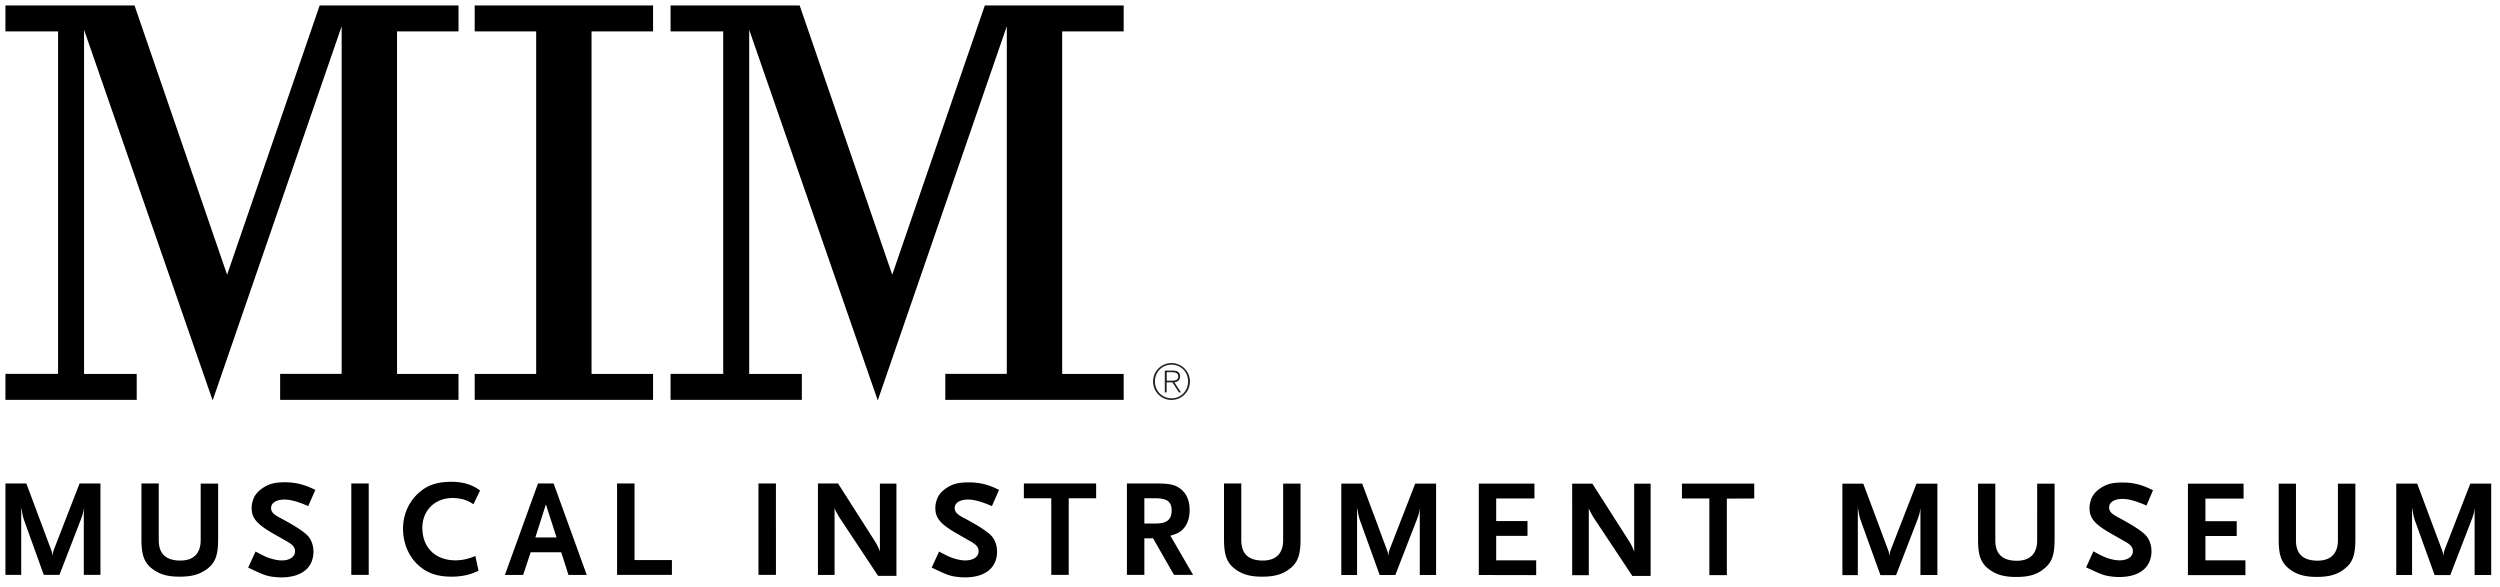 <svg width="230" height="54" viewBox="0 0 230 54" fill="none" xmlns="http://www.w3.org/2000/svg"><path fill-rule="evenodd" clip-rule="evenodd" d="m29.41.5-8.517 24.775L12.375.5H.5v2.39h4.842v31.508H.5v2.39h12.078V34.4H7.733V2.742l11.83 34.096 11.87-34.426v31.986h-5.66v2.39h16.41V34.4h-5.656V2.89h5.657V.5H29.41Zm61.194 0-8.518 24.773L73.568.5H61.692v2.39h4.843v31.508h-4.843v2.39H73.77V34.4h-4.844V2.742l11.828 34.096L92.626 2.412v31.986h-5.658v2.39h16.41V34.4H97.72V2.89h5.658V.5H90.604ZM43.672.5v2.39h5.656V34.4h-5.656v2.39h16.41V34.4h-5.66V2.89h5.66V.5" fill="#000"/><path fill-rule="evenodd" clip-rule="evenodd" d="M109.475 35.1c0 .938-.758 1.696-1.697 1.696-.94 0-1.698-.758-1.698-1.696 0-.943.758-1.7 1.698-1.7s1.697.76 1.697 1.7Zm-3.22 0c0 .856.662 1.545 1.528 1.545.867 0 1.52-.693 1.52-1.552 0-.866-.65-1.543-1.52-1.543-.875 0-1.53.673-1.53 1.55h.002Zm.905-1.006h.754c.454 0 .654.19.654.554 0 .326-.232.483-.518.53l.6.92h-.19l-.604-.925h-.522v.926h-.174V34.09v.004Zm.174.93h.427c.31 0 .64-.03.64-.38 0-.308-.26-.4-.5-.4h-.56v.78h-.007Z" fill="#221F20"/><path fill-rule="evenodd" clip-rule="evenodd" d="M7.71 52.888V46.72c-.063.435-.05.498-.32 1.2l-1.92 4.968H4.027l-1.757-4.88c-.177-.484-.19-.624-.318-1.338v6.218H.5V44.48h1.924l2.242 6c.09.24.126.33.165.65.06-.395.08-.446.16-.65l2.33-6h1.92v8.408H7.71Zm11.2-.448c-.61.422-1.324.614-2.37.614-1.056 0-1.744-.18-2.38-.613-.867-.59-1.147-1.3-1.147-2.84v-5.12h1.592v5.21c0 1.25.65 1.88 1.988 1.88 1.222 0 1.87-.66 1.87-1.87v-5.21h1.606v5.12c0 1.54-.28 2.23-1.16 2.84l.001-.011Zm13.41.448h1.603V44.48H32.32v8.408Zm11.248-6.485c-.548-.395-1.197-.586-1.936-.586-1.618 0-2.776 1.146-2.776 2.74 0 1.808 1.197 2.993 3.03 2.993.6 0 1.097-.1 1.848-.395l.293 1.35c-.536.242-.752.32-1.134.408-.407.09-.854.14-1.35.14-1.312 0-2.255-.33-3.044-1.045-.9-.802-1.42-2.05-1.42-3.363 0-1.223.46-2.33 1.28-3.147.84-.828 1.78-1.172 3.17-1.172 1.07 0 1.91.255 2.64.803l-.62 1.27.019.004Zm6.652 0-.968 3.045h1.95l-.98-3.045h-.002Zm2.077 6.485-.662-2.077H48.82l-.688 2.08h-1.68l3.042-8.41h1.44l3.045 8.41h-1.69l.008-.003Zm4.473 0V44.48h1.606v7.045h3.44v1.363H56.77Zm13.01 0h1.606V44.48H69.78v8.408Zm10.995.076-3.604-5.44-.28-.51a1.414 1.414 0 0 1-.11-.293v6.17h-1.53v-8.41h1.85l3.4 5.33c.24.39.35.65.45.92v-6.24h1.52v8.49h-1.68l-.016-.017Zm10.47-6.404c-.89-.396-1.617-.6-2.18-.6-.75 0-1.233.306-1.233.777 0 .356.204.573.803.892 1.286.68 2.127 1.22 2.522 1.61.356.35.573.92.573 1.5 0 1.5-1.095 2.38-2.955 2.38-.256 0-.51-.02-.752-.05-.598-.08-.878-.18-1.758-.59l-.547-.26.675-1.48c.61.33.866.46 1.198.58.42.15.88.24 1.21.24.74 0 1.23-.33 1.23-.84 0-.36-.19-.6-.74-.91l-1.29-.74c-1.49-.86-1.95-1.42-1.95-2.33 0-.42.13-.85.33-1.17.14-.22.36-.44.63-.63.62-.42 1.14-.56 2.12-.56.56 0 1.06.06 1.58.21.41.12.64.21 1.2.48l-.63 1.44-.036.051Zm-62.89 0c-.892-.396-1.62-.6-2.18-.6-.75 0-1.235.306-1.235.777 0 .356.205.573.803.892 1.286.68 2.127 1.22 2.522 1.61.357.35.573.92.573 1.5 0 1.5-1.095 2.38-2.955 2.38-.255 0-.51-.02-.752-.05-.59-.08-.87-.18-1.75-.59l-.55-.26.68-1.48c.62.33.87.46 1.2.58.42.15.88.24 1.21.24.74 0 1.22-.33 1.22-.84 0-.36-.19-.6-.74-.91l-1.3-.74c-1.49-.86-1.95-1.42-1.95-2.33 0-.42.13-.85.33-1.17.14-.22.36-.44.63-.63.61-.42 1.14-.57 2.12-.57.56 0 1.06.07 1.58.22.41.13.64.21 1.2.48l-.63 1.44-.026.051Zm69.967-.717v7.045h-1.605v-7.045h-2.522V44.48h6.65v1.363h-2.523Zm8.003 0h-1.045v2.32h1.045c1.02 0 1.465-.36 1.465-1.2 0-.802-.42-1.12-1.465-1.12Zm1.68 7.045-1.923-3.363h-.802v3.363h-1.605V44.48h2.802c1.223 0 1.784.152 2.28.623.46.42.688 1.033.688 1.823 0 .65-.152 1.17-.46 1.58-.316.407-.61.585-1.31.776l2.09 3.606h-1.76Zm10.5-.448c-.61.422-1.324.614-2.37.614-1.055 0-1.743-.18-2.38-.613-.866-.59-1.146-1.3-1.146-2.84v-5.12h1.59v5.21c0 1.25.65 1.88 1.98 1.88 1.22 0 1.87-.66 1.87-1.87v-5.21h1.6v5.12c0 1.54-.28 2.23-1.16 2.84l.016-.011Zm12.114.461v-6.17c-.06.44-.05.5-.32 1.2l-1.93 4.97h-1.44l-1.76-4.88c-.18-.48-.19-.62-.32-1.34v6.22h-1.45v-8.41h1.92l2.24 6c.09.24.13.33.16.65.05-.39.07-.44.15-.65l2.33-6h1.92v8.41h-1.53.03Zm5.43 0v-8.41h5.12v1.37h-3.52v2.08h2.88v1.36h-2.88v2.25h3.68v1.36l-5.28-.01Zm14.13.09-3.61-5.44-.28-.51c-.05-.1-.08-.15-.12-.29v6.17h-1.53V44.5h1.861l3.4 5.325c.24.388.34.65.445.92V44.5h1.513v8.485h-1.68l.001.006Zm8.69-7.12v7.04h-1.61v-7.05h-2.52v-1.37h6.65v1.37l-2.52.01Zm17.81 7.04v-6.17c-.07.44-.05.5-.32 1.2l-1.92 4.97h-1.44l-1.76-4.88c-.18-.48-.19-.62-.32-1.34v6.22H169.5V44.5h1.925l2.242 6c.09.24.127.33.166.65.05-.396.076-.447.152-.65l2.33-6h1.924v8.4h-1.53l-.03.011Zm11.2-.45c-.61.43-1.33.62-2.37.62-1.06 0-1.75-.18-2.38-.61-.87-.59-1.15-1.3-1.15-2.84V44.5h1.59v5.21c0 1.25.65 1.88 1.98 1.88 1.22 0 1.87-.66 1.87-1.87V44.5h1.603v5.12c0 1.54-.28 2.23-1.16 2.84l.017.001Zm9.573-5.961c-.89-.39-1.62-.6-2.18-.6-.75 0-1.234.31-1.234.78 0 .36.2.58.8.9 1.29.69 2.13 1.22 2.524 1.62.357.355.574.916.574 1.502 0 1.502-1.097 2.382-2.956 2.382-.255 0-.51-.01-.75-.05-.6-.074-.88-.18-1.757-.583l-.55-.25.67-1.48c.61.34.866.46 1.2.59.42.16.876.24 1.207.24.74 0 1.225-.33 1.225-.84 0-.35-.19-.6-.74-.9l-1.3-.74c-1.49-.85-1.95-1.41-1.95-2.33 0-.42.13-.85.33-1.17.14-.22.356-.43.62-.62.61-.42 1.137-.56 2.118-.56.56 0 1.054.07 1.58.22.403.13.634.22 1.193.488l-.6 1.41-.024-.009Zm3.837 6.41V44.5h5.12v1.37h-3.51v2.08h2.88v1.36h-2.88v2.242h3.68v1.36l-5.29-.002Zm14.24-.445c-.61.42-1.32.61-2.37.61s-1.74-.18-2.38-.613c-.862-.6-1.14-1.3-1.14-2.84V44.5h1.59v5.21c0 1.25.65 1.87 1.99 1.87 1.22 0 1.87-.663 1.87-1.873v-5.21h1.605v5.12c0 1.54-.28 2.23-1.16 2.84l-.005.008Zm12.135.442v-6.17c-.06.436-.05.5-.32 1.2l-1.92 4.97h-1.44l-1.76-4.88c-.174-.484-.19-.624-.315-1.338v6.21h-1.454v-8.41h1.925l2.24 6c.09.24.13.33.17.65.05-.4.08-.45.15-.65l2.33-6h1.92v8.41h-1.53l.004.008Z" fill="#000"/></svg>
